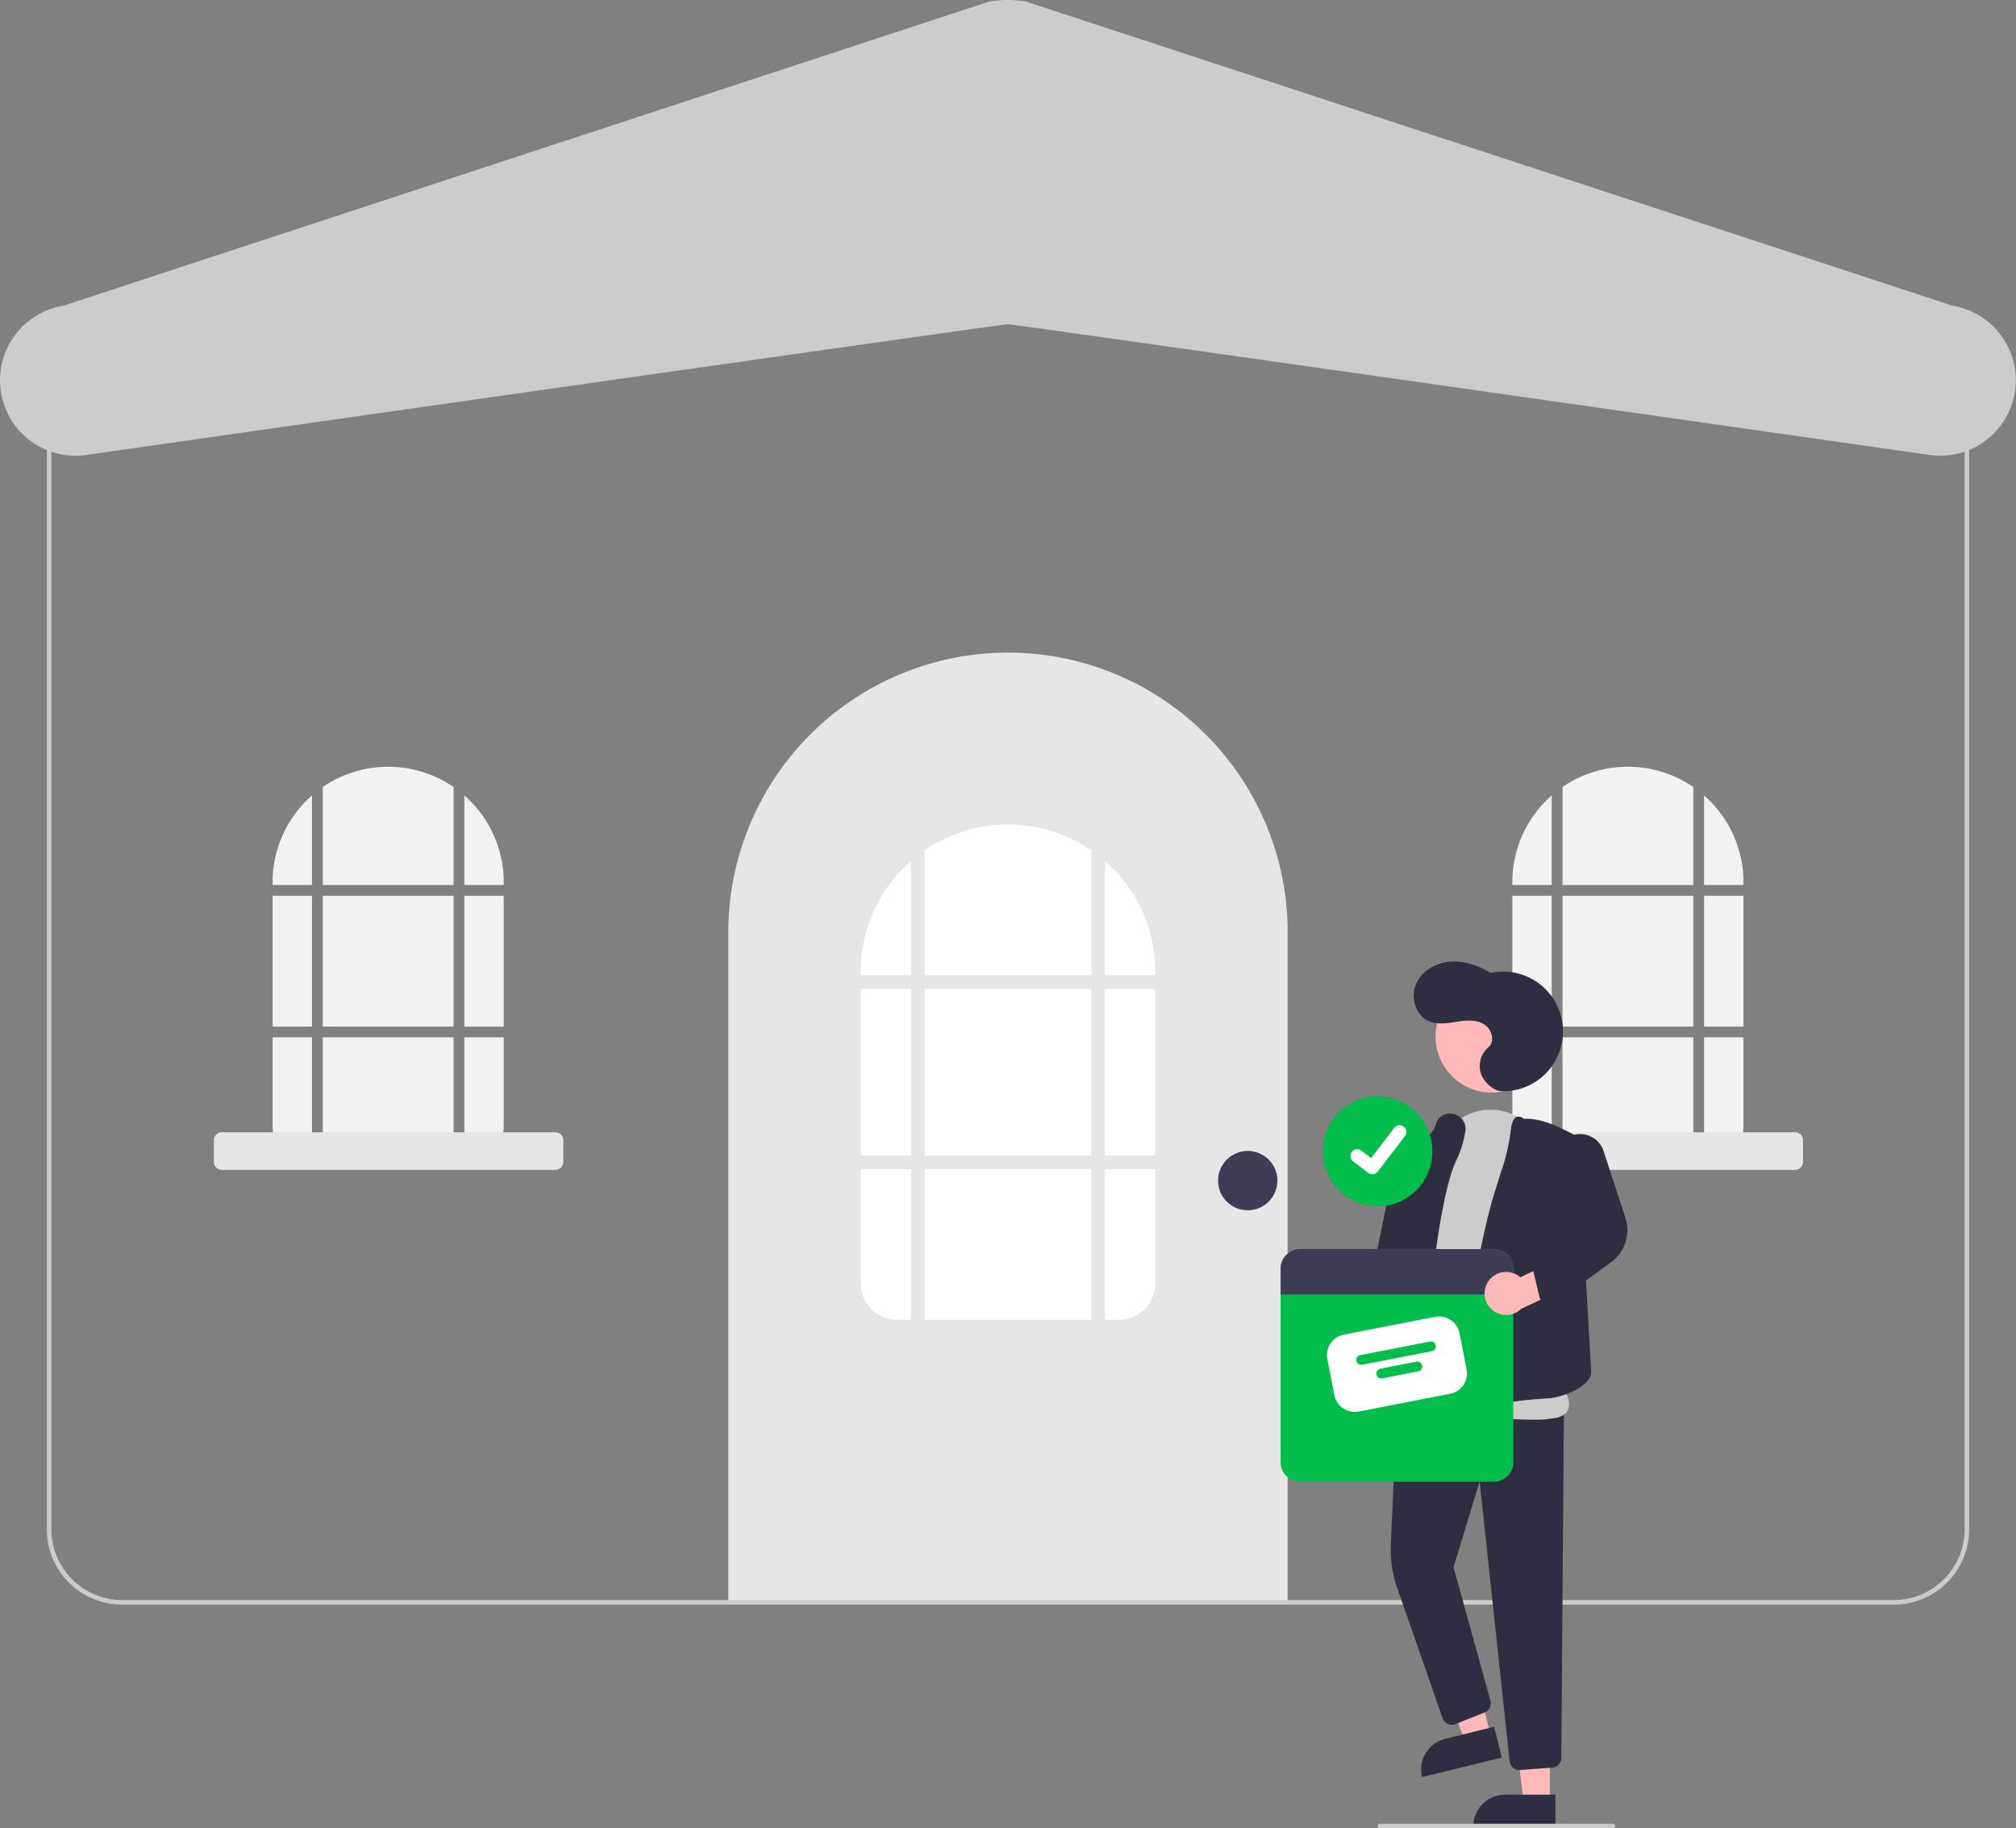 <svg xmlns="http://www.w3.org/2000/svg" data-name="Layer 1" width="883" height="800.856" viewBox="0 0 883 800.856" xmlns:xlink="http://www.w3.org/1999/xlink"><rect x="0" y="0" width="883" height="800.856" fill="#808080" stroke="none"/><path d="M441.5,285.856H441.5A122.5,122.5,0,0,1,564,408.356V701.856a0,0,0,0,1,0,0h-245a0,0,0,0,1,0,0V408.356A122.5,122.5,0,0,1,441.5,285.856Z" fill="#e6e6e6"/><rect x="377" y="433.134" width="22" height="73" fill="#fff"/><rect x="405" y="512.134" width="73" height="65.999" fill="#fff"/><rect x="405" y="433.134" width="73" height="73" fill="#fff"/><path d="M642.5,476.706h22v-1.501a64.329,64.329,0,0,0-22-48.496Z" transform="translate(-158.5 -49.572)" fill="#fff"/><path d="M563.5,476.706h73V422.032a64.188,64.188,0,0,0-36.5-11.327h0a64.188,64.188,0,0,0-36.5,11.327Z" transform="translate(-158.5 -49.572)" fill="#fff"/><path d="M557.5,561.706h-22v49.999a16,16,0,0,0,16,16h6Z" transform="translate(-158.5 -49.572)" fill="#fff"/><path d="M642.5,561.706v65.999h6a16,16,0,0,0,16-16V561.706Z" transform="translate(-158.5 -49.572)" fill="#fff"/><path d="M557.5,476.706V426.709a64.329,64.329,0,0,0-22,48.496v1.501Z" transform="translate(-158.5 -49.572)" fill="#fff"/><rect x="484" y="433.134" width="22" height="73" fill="#fff"/><circle cx="546.5" cy="517.134" r="13" fill="#3f3d56"/><rect x="119.39" y="392.368" width="17.267" height="57.296" fill="#f2f2f2"/><rect x="141.366" y="392.368" width="57.296" height="57.296" fill="#f2f2f2"/><rect x="203.372" y="392.368" width="17.267" height="57.296" fill="#f2f2f2"/><path d="M361.872,437.23h17.267v-1.178A50.49,50.49,0,0,0,361.872,397.989Z" transform="translate(-158.5 -49.572)" fill="#f2f2f2"/><rect x="141.366" y="454.373" width="57.296" height="51.801" fill="#f2f2f2"/><path d="M295.157,503.945H277.89v39.243a12.558,12.558,0,0,0,12.558,12.558h4.709Z" transform="translate(-158.5 -49.572)" fill="#f2f2f2"/><path d="M361.872,503.945v51.801h4.709a12.558,12.558,0,0,0,12.558-12.558V503.945Z" transform="translate(-158.5 -49.572)" fill="#f2f2f2"/><path d="M295.157,437.23V397.989a50.492,50.492,0,0,0-17.267,38.064v1.178Z" transform="translate(-158.5 -49.572)" fill="#f2f2f2"/><path d="M299.866,437.23h57.296V394.318a50.379,50.379,0,0,0-28.648-8.89h0a50.381,50.381,0,0,0-28.648,8.89Z" transform="translate(-158.5 -49.572)" fill="#f2f2f2"/><path d="M401.69,562.007H255.703a3.536,3.536,0,0,1-3.532-3.532v-9.419a3.536,3.536,0,0,1,3.532-3.532H401.69a3.536,3.536,0,0,1,3.532,3.532v9.419A3.536,3.536,0,0,1,401.69,562.007Z" transform="translate(-158.5 -49.572)" fill="#e6e6e6"/><rect x="662.39" y="392.368" width="17.267" height="57.296" fill="#f2f2f2"/><rect x="684.366" y="392.368" width="57.296" height="57.296" fill="#f2f2f2"/><rect x="746.372" y="392.368" width="17.267" height="57.296" fill="#f2f2f2"/><path d="M904.872,437.23h17.267v-1.178A50.49,50.49,0,0,0,904.872,397.989Z" transform="translate(-158.5 -49.572)" fill="#f2f2f2"/><rect x="684.366" y="454.373" width="57.296" height="51.801" fill="#f2f2f2"/><path d="M838.157,503.945H820.89v39.243a12.558,12.558,0,0,0,12.558,12.558h4.709Z" transform="translate(-158.5 -49.572)" fill="#f2f2f2"/><path d="M904.872,503.945v51.801h4.709a12.558,12.558,0,0,0,12.558-12.558V503.945Z" transform="translate(-158.5 -49.572)" fill="#f2f2f2"/><path d="M838.157,437.23V397.989a50.492,50.492,0,0,0-17.267,38.064v1.178Z" transform="translate(-158.5 -49.572)" fill="#f2f2f2"/><path d="M842.866,437.23h57.296V394.318a50.379,50.379,0,0,0-28.648-8.89h0a50.381,50.381,0,0,0-28.648,8.89Z" transform="translate(-158.5 -49.572)" fill="#f2f2f2"/><path d="M944.69,562.007H798.703a3.536,3.536,0,0,1-3.532-3.532v-9.419a3.536,3.536,0,0,1,3.532-3.532H944.69a3.536,3.536,0,0,1,3.532,3.532v9.419A3.536,3.536,0,0,1,944.69,562.007Z" transform="translate(-158.5 -49.572)" fill="#e6e6e6"/><path d="M988,752.428H212a33.037,33.037,0,0,1-33-33v-503a33.037,33.037,0,0,1,33-33H988a33.037,33.037,0,0,1,33,33v503A33.037,33.037,0,0,1,988,752.428Zm-776-567a31.035,31.035,0,0,0-31,31v503a31.035,31.035,0,0,0,31,31H988a31.035,31.035,0,0,0,31-31v-503a31.035,31.035,0,0,0-31-31Z" transform="translate(-158.5 -49.572)" fill="#ccc"/><path d="M191.548,249.198a33.074,33.074,0,0,1-5.297-65.716L591.806,50.23a49.165,49.165,0,0,1,15.918-.02l406.094,133.292a33.067,33.067,0,0,1-10.701,65.262c-4.375-.625-399.522-57.046-403.126-57.195-3.59.148-399.122,56.625-403.117,57.196A33.138,33.138,0,0,1,191.548,249.198Z" transform="translate(-158.5 -49.572)" fill="#ccc"/><path d="M773.936,672.978a9.377,9.377,0,0,0-3.1-14.04l1.853-21.348L759.991,633.299l-2.194,30.184a9.428,9.428,0,0,0,16.138,9.495Z" transform="translate(-158.5 -49.572)" fill="#ffb8b8"/><polygon points="678.804 789.38 667.371 789.379 661.935 745.283 678.808 745.284 678.804 789.38" fill="#ffb8b8"/><path d="M659.205,786.112H681.253a0,0,0,0,1,0,0v13.882a0,0,0,0,1,0,0H645.323a0,0,0,0,1,0,0v0A13.882,13.882,0,0,1,659.205,786.112Z" fill="#2f2e41"/><polygon points="652.853 760.12 641.751 762.848 625.945 721.325 642.331 717.299 652.853 760.12" fill="#ffb8b8"/><path d="M793.08,810.022H815.128a0,0,0,0,1,0,0v13.882a0,0,0,0,1,0,0H779.198a0,0,0,0,1,0,0v0A13.882,13.882,0,0,1,793.08,810.022Z" transform="translate(-330.418 164.25) rotate(-13.805)" fill="#2f2e41"/><path d="M823.923,824.894a4.21,4.21,0,0,1-4.196-3.779L806.571,698.562,795.124,736.037l16.214,58.533a4.226,4.226,0,0,1-2.506,5.057l-12.89,5.156a4.23,4.23,0,0,1-5.565-2.535l-19.87-57.009a51.604,51.604,0,0,1-2.835-19.395l2.774-61.523,73.042,3.093-1.14,152.214a4.255,4.255,0,0,1-3.912,4.187l-14.185,1.068C824.141,824.89,824.031,824.894,823.923,824.894Z" transform="translate(-158.5 -49.572)" fill="#2f2e41"/><circle cx="653.326" cy="454.031" r="24.561" fill="#ffb8b8"/><path d="M829.888,671.415c-6.468,0-14.504-.529-22.817-1.076-11.36-.748-23.107-1.52-31.875-1.013a6.967,6.967,0,0,1-6.232-2.714c-9.039-11.574,4.903-56.708,5.501-58.623l11.346-50.468.488.11-.488-.11c2.496-11.1,10.471-19.288,20.813-21.368,9.679-1.945,19.043,1.931,25.048,10.375q.478.672.956,1.379c19.552,28.957,8.493,100.896,7.752,105.539,1.033,1.237,6.618,8.232,5.083,13.091-.624,1.977-2.321,3.324-5.042,4.004A47.007,47.007,0,0,1,829.888,671.415Z" transform="translate(-158.5 -49.572)" fill="#ccc"/><path d="M775.592,671.438c-2.225,0-5.225-.821-9.272-2.505-1.739-.724-7.031-2.926-.606-59.072,3.156-27.58,7.677-54.967,7.722-55.241l.043-.264.244-.11c.116-.053,11.662-5.346,13.67-12.146q.105-.354.234-.685a6.243,6.243,0,0,1,7.754-3.809A6.561,6.561,0,0,1,800.322,545.095a46.032,46.032,0,0,1-3.99,12.792c-5.433,11.21-9.114,40.928-9.15,41.227-.208,2.538-5.139,62.672-6.088,67.235-.332,1.594-.942,3.544-2.734,4.49A5.841,5.841,0,0,1,775.592,671.438Z" transform="translate(-158.5 -49.572)" fill="#2f2e41"/><path d="M802.424,669.133a2.019,2.019,0,0,1-1.239-.425c-7.226-5.491,4.468-72.052,11.405-95.016,1.389-4.598,2.625-8.537,3.676-11.706h0a89.267,89.267,0,0,0,3.989-17.506c.382-3.226,1.211-5.068,2.537-5.633.921-.393,2.004-.126,3.219.793,6.406-.315,12.631,2.302,18.402,5.181l5.192,2.591,5.826,103.149c-.165,6.583-13.141,11.23-18.804,11.527-9.088.476-25.408,1.956-32.6,6.509A3.005,3.005,0,0,1,802.424,669.133Z" transform="translate(-158.5 -49.572)" fill="#2f2e41"/><path d="M769.966,649.78c-.086,0-.172-.002-.258-.008l-11.767-.724a4.23,4.23,0,0,1-3.923-4.854l5.325-35.278,10.024-49.498a8.879,8.879,0,0,1,11.362-6.709h0a8.928,8.928,0,0,1,6.107,9.879l-7.964,49.597-4.715,33.947A4.251,4.251,0,0,1,769.966,649.78Z" transform="translate(-158.5 -49.572)" fill="#2f2e41"/><path d="M816.313,527.56a26.205,26.205,0,1,0-4.91-51.825c-5.401-3.28-11.681-5.486-17.975-4.925s-12.518,4.298-14.872,10.162.175,13.594,6.027,15.977c3.752,1.528,7.989.787,11.993.171s8.372-1.018,11.856,1.048,5.051,7.605,1.93,10.188a10.738,10.738,0,0,0-3.084,11.82C808.847,524.233,813.127,527.492,816.313,527.56Z" transform="translate(-158.5 -49.572)" fill="#2f2e41"/><path d="M761.87,529.751a24.146,24.146,0,0,0-0,48.291H761.87a24.146,24.146,0,0,0,0-48.291Z" transform="translate(-158.5 -49.572)" fill="#00be4c"/><path id="e2b03078-4341-40c6-aa5e-abce84ce68da-15" data-name="Path 395" d="M759.579,563.924a2.93,2.93,0,0,1-1.763-.586l-.032-.024-6.64-5.079a2.951,2.951,0,1,1,3.591-4.684L759.036,556.85l10.163-13.259a2.95,2.95,0,0,1,4.135-.546l.001.001-.063.088.065-.088a2.953,2.953,0,0,1,.546,4.136l-11.954,15.589a2.951,2.951,0,0,1-2.347,1.151Z" transform="translate(-158.5 -49.572)" fill="#fff"/><path d="M812.734,596.706H727.989a8.579,8.579,0,0,0-8.582,8.582V690.032a8.579,8.579,0,0,0,8.582,8.582h84.745a8.579,8.579,0,0,0,8.582-8.582V605.287A8.579,8.579,0,0,0,812.734,596.706Z" transform="translate(-158.5 -49.572)" fill="#00be4c"/><path d="M793.648,660.074l-40.012,7.792a9.128,9.128,0,0,1-10.693-7.207L739.868,644.865a9.128,9.128,0,0,1,7.207-10.693l40.012-7.792a9.128,9.128,0,0,1,10.693,7.207l3.076,15.794A9.128,9.128,0,0,1,793.648,660.074Z" transform="translate(-158.5 -49.572)" fill="#fff"/><path d="M785.643,641.415l-30.535,5.946a2.145,2.145,0,0,1-.82-4.212l30.535-5.946a2.145,2.145,0,1,1,.82,4.212Z" transform="translate(-158.5 -49.572)" fill="#00be4c"/><path d="M779.708,650.221l-15.794,3.076a2.145,2.145,0,0,1-.82-4.212l15.794-3.076a2.145,2.145,0,0,1,.82,4.212Z" transform="translate(-158.5 -49.572)" fill="#00be4c"/><path d="M821.315,605.287v11.264h-101.908V605.287a8.579,8.579,0,0,1,8.582-8.582h84.745A8.579,8.579,0,0,1,821.315,605.287Z" transform="translate(-158.5 -49.572)" fill="#3f3d56"/><path d="M810.169,611.164a9.377,9.377,0,0,1,14.225-2.093l19.295-9.32,8.524,10.344-27.433,12.779a9.428,9.428,0,0,1-14.611-11.71Z" transform="translate(-158.5 -49.572)" fill="#ffb8b8"/><path d="M836.972,621.174a4.233,4.233,0,0,1-4.114-3.241l-2.803-11.65a4.213,4.213,0,0,1,1.94-4.62l16.902-10.115-8.64-31.634a10.821,10.821,0,0,1,.379-6.801h0a10.753,10.753,0,0,1,20.214.621l9.539,29.125a17.577,17.577,0,0,1-6.421,19.773L839.449,620.37A4.225,4.225,0,0,1,836.972,621.174Z" transform="translate(-158.5 -49.572)" fill="#2f2e41"/><path d="M864.902,850.428h-102a1,1,0,1,1,0-2h102a1,1,0,0,1,0,2Z" transform="translate(-158.5 -49.572)" fill="#ccc"/></svg>